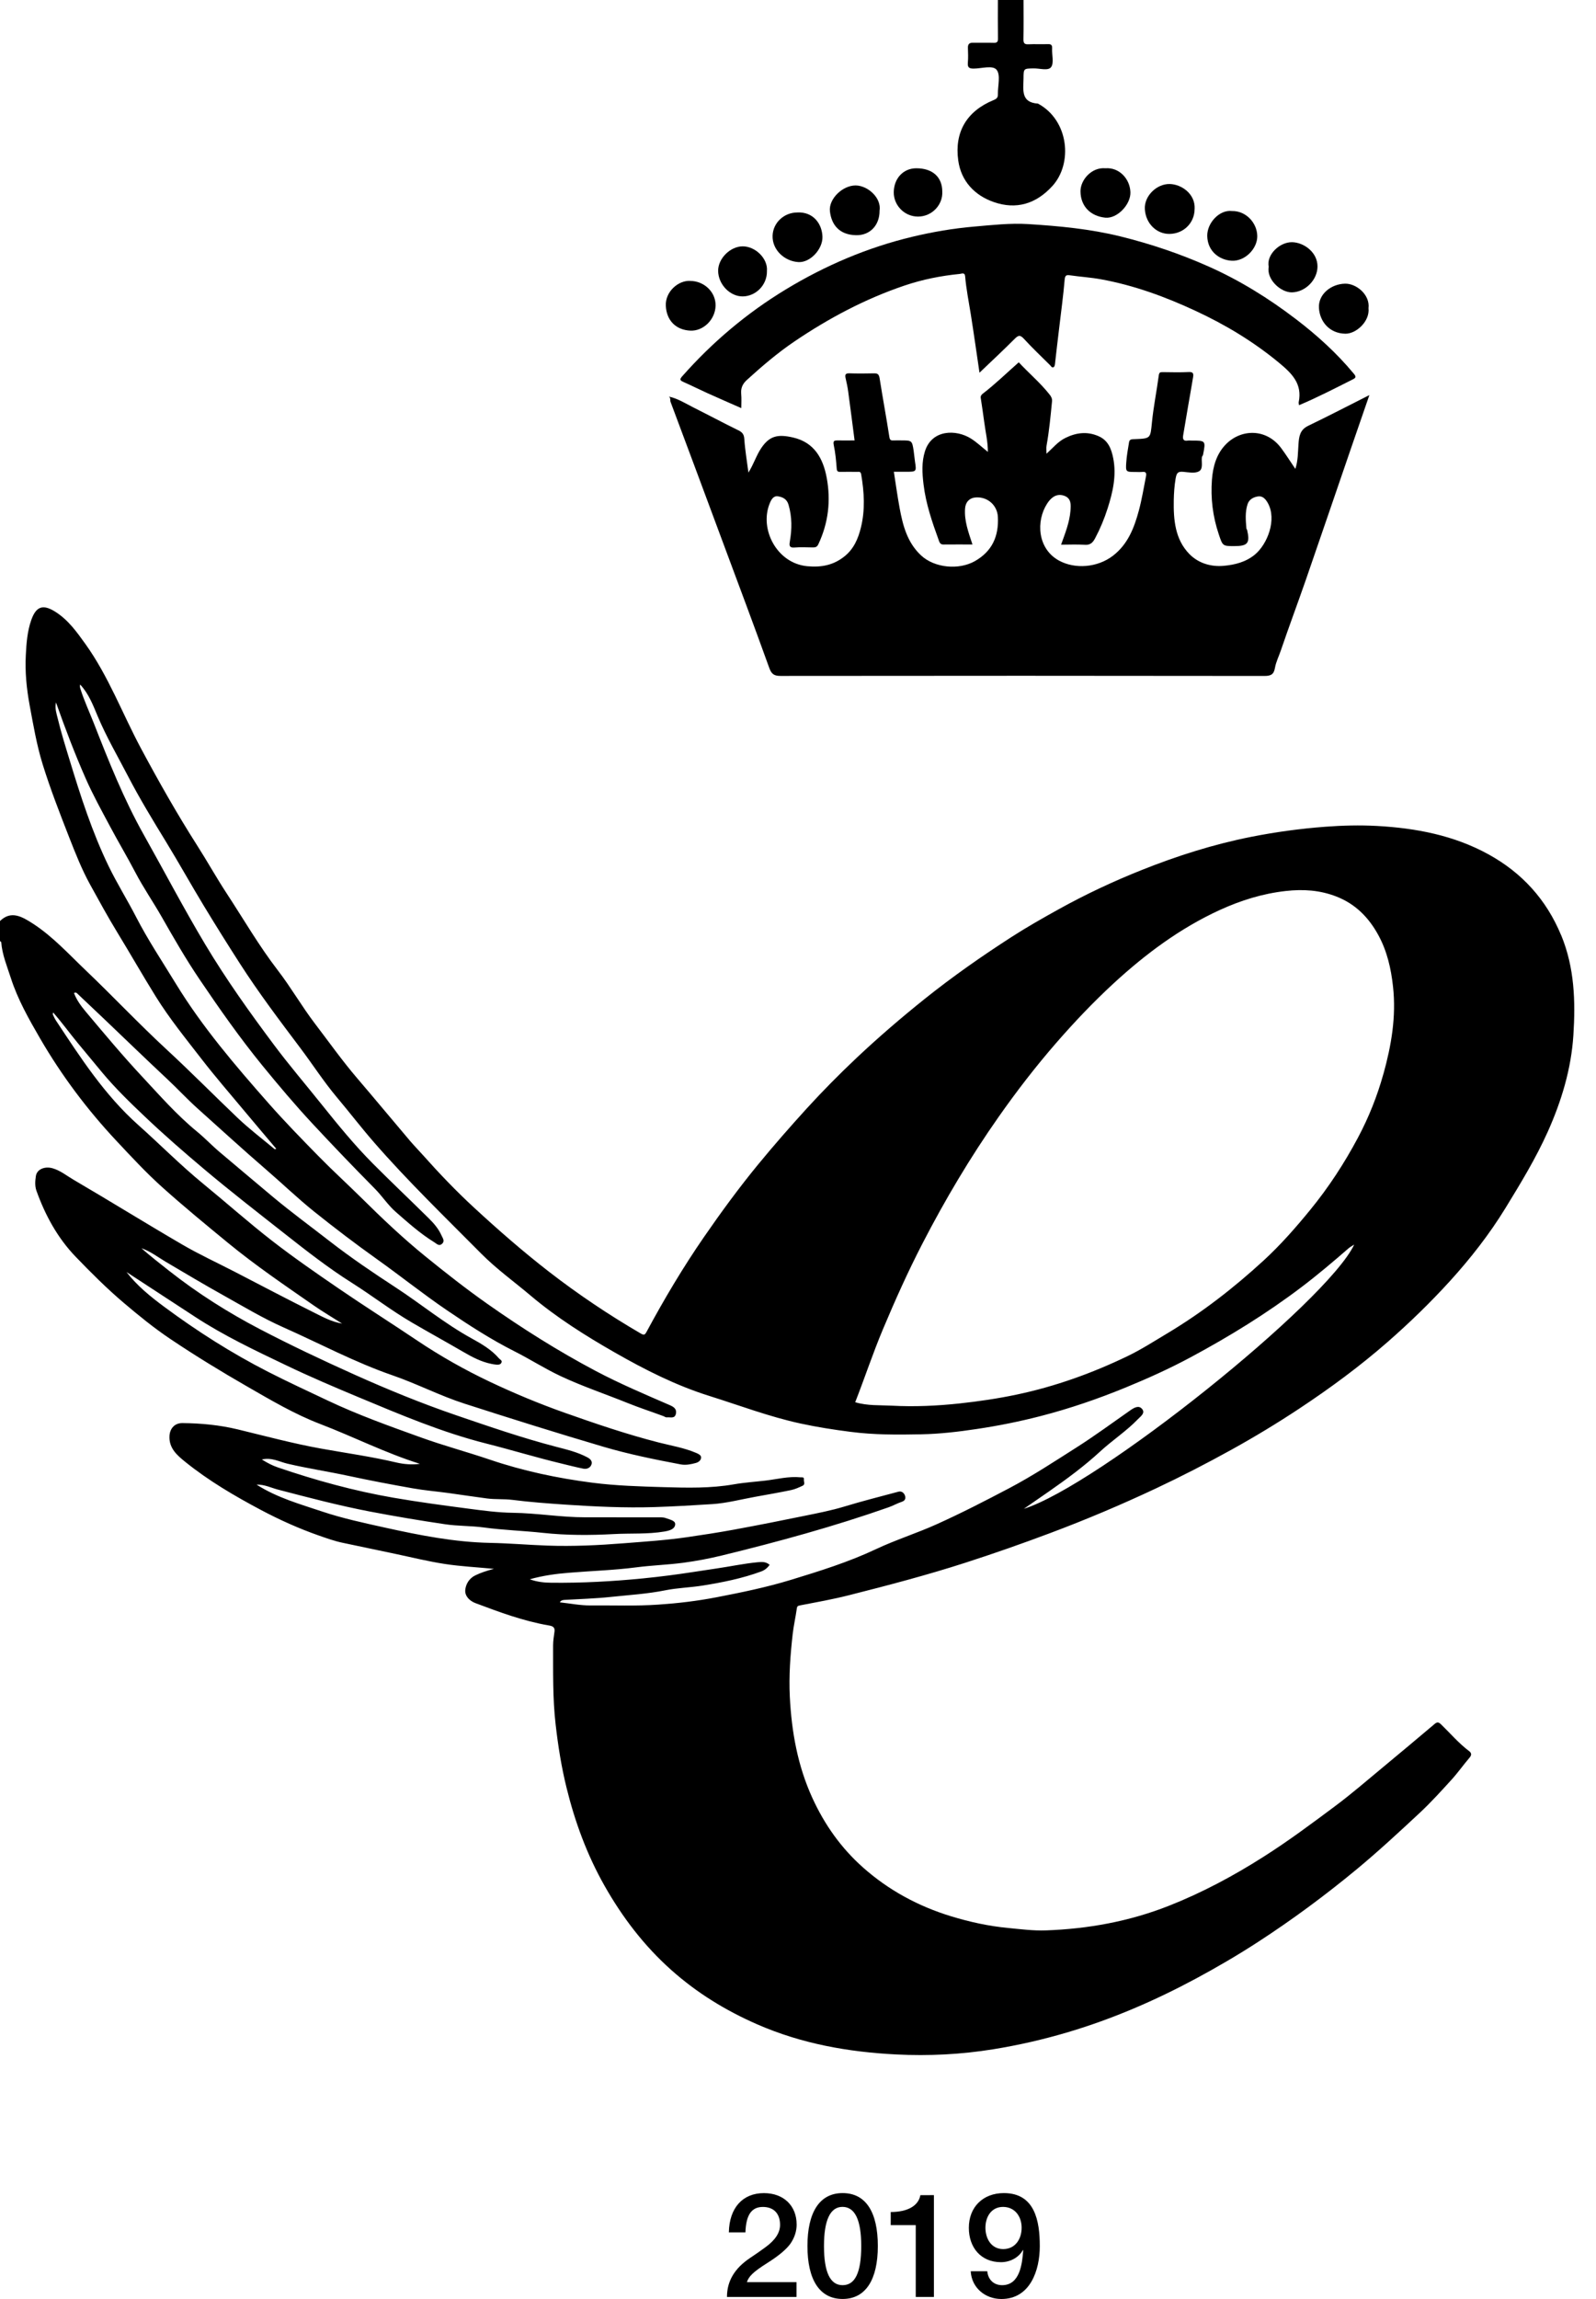 <svg fill="none" height="72" viewBox="0 0 50 72" width="50" xmlns="http://www.w3.org/2000/svg"><g fill="#000"><path d="m43.339 33.635c-.193.694-.458 1.358-.795 1.992-.427.803-.923 1.563-1.501 2.269-.453.554-.924 1.091-1.45 1.575-.936.86-1.936 1.637-3.03 2.291-.407.243-.807.501-1.234.707-1.114.537-2.271.953-3.484 1.208-.589.124-1.183.211-1.782.276-.707.076-1.415.108-2.121.07-.378-.02-.764.007-1.15-.108.296-.755.553-1.535.872-2.293.381-.906.783-1.802 1.234-2.675.709-1.374 1.499-2.703 2.387-3.968.563-.802 1.161-1.578 1.806-2.319.565-.649 1.156-1.272 1.786-1.853 1.003-.925 2.093-1.739 3.342-2.31.655-.299 1.336-.512 2.062-.593.547-.061 1.067-.028 1.582.172.604.234 1.022.663 1.322 1.217.271.5.394 1.04.456 1.607.103.939-.052 1.839-.301 2.735zm-11.272 13.624c.262-.181.524-.362.785-.543.56-.39 1.109-.793 1.613-1.257.381-.351.82-.636 1.182-1.011.087-.09.24-.191.133-.322-.102-.125-.25-.041-.369.042-.556.388-1.102.792-1.673 1.155-.697.443-1.387.898-2.12 1.284-.748.394-1.5.781-2.27 1.128-.625.282-1.285.489-1.905.781-.86.406-1.762.686-2.665.962-.763.233-1.545.394-2.329.545-.603.117-1.205.188-1.818.23-.713.05-1.423.019-2.133.026-.319.003-.639-.063-.959-.097.028-.054.079-.072.142-.076.484-.028.97-.042 1.452-.093.571-.061 1.145-.094 1.71-.208.384-.077.781-.086 1.169-.148.624-.1 1.244-.224 1.84-.444.105-.039.189-.108.26-.205-.114-.098-.225-.096-.374-.082-.443.042-.875.136-1.313.199-.488.071-.974.152-1.463.214-.275.035-.55.067-.825.094-.954.094-1.911.146-2.87.135-.215-.002-.433-.023-.672-.108.422-.118.82-.171 1.224-.204.707-.059 1.417-.079 2.123-.171.485-.063.976-.078 1.461-.142.407-.054.813-.131 1.212-.228 1.762-.43 3.511-.908 5.224-1.51.141-.05.274-.126.416-.173.107-.035.122-.113.097-.19-.029-.086-.104-.153-.207-.125-.568.152-1.138.296-1.7.467-.407.123-.823.203-1.237.288-.742.153-1.484.299-2.229.436-.484.089-.971.163-1.458.234-.652.095-1.308.137-1.964.189-.804.064-1.609.103-2.413.074-.596-.022-1.191-.073-1.787-.085-1.116-.022-2.203-.237-3.29-.477-.667-.148-1.334-.29-1.981-.507-.691-.232-1.399-.427-2.049-.841.252-.006.456.1.666.155.953.249 1.905.5 2.872.686.788.151 1.581.284 2.374.401.398.059.806.046 1.205.1.616.084 1.238.102 1.855.169.738.08 1.482.078 2.221.038.528-.029 1.061.009 1.586-.08.144-.025.324-.068.336-.222.009-.123-.166-.148-.281-.194-.075-.03-.143-.027-.214-.028-.774-.002-1.548-.002-2.322-.001-.759.001-1.508-.131-2.267-.141-.466-.006-.932-.069-1.396-.13-.783-.103-1.565-.207-2.345-.342-1.237-.214-2.438-.545-3.622-.949-.169-.058-.326-.138-.502-.249.308-.071.55.072.799.131.632.149 1.274.245 1.908.381.669.144 1.343.272 2.017.391.372.066.75.097 1.124.148.403.055.804.118 1.207.17.262.034.526.011.792.044.551.07 1.107.111 1.662.149.93.062 1.861.106 2.792.077.603-.019 1.207-.055 1.809-.093.452-.029.897-.148 1.345-.229.376-.068.753-.133 1.127-.211.124-.026.244-.082.36-.136.09-.042.032-.13.04-.197.01-.085-.062-.061-.109-.066-.37-.037-.731.059-1.092.102-.331.039-.665.06-.996.118-.724.127-1.458.109-2.187.088-.749-.022-1.501-.044-2.242-.139-1.092-.141-2.166-.367-3.217-.724-.711-.241-1.439-.436-2.147-.691-.99-.356-1.98-.709-2.933-1.161-.623-.295-1.248-.583-1.862-.897-1.149-.587-2.234-1.278-3.267-2.045-.427-.317-.844-.656-1.17-1.081.721.472 1.442.944 2.164 1.414.899.586 1.866 1.043 2.832 1.505.75.36 1.515.685 2.281 1.005 1.307.545 2.609 1.099 3.993 1.448.785.198 1.561.436 2.349.625.23.055.46.116.692.162.107.021.214-.021.254-.126.04-.106-.033-.178-.126-.228-.307-.164-.64-.243-.974-.33-1.062-.276-2.098-.634-3.135-.988-1.084-.371-2.144-.805-3.189-1.274-1.002-.45-1.995-.919-2.969-1.427-.998-.521-1.945-1.122-2.831-1.819-.295-.232-.59-.463-.874-.712.281.095.511.277.76.424.6.354 1.197.711 1.806 1.05.622.347 1.233.716 1.882 1.004 1.138.505 2.237 1.095 3.422 1.504.761.262 1.486.64 2.256.887 1.445.465 2.893.92 4.349 1.349.793.234 1.606.398 2.419.552.158.03.321-.002.477-.045.087-.024.162-.086.163-.173 0-.069-.075-.107-.149-.139-.379-.163-.784-.228-1.179-.329-1-.256-1.975-.588-2.948-.932-.798-.283-1.577-.607-2.339-.968-.791-.375-1.554-.806-2.284-1.296-.807-.542-1.629-1.062-2.431-1.61-.715-.489-1.429-.982-2.112-1.512-.737-.572-1.434-1.194-2.157-1.785-.707-.579-1.349-1.23-2.029-1.836-1.06-.943-1.812-2.111-2.582-3.274-.039-.059-.068-.126-.099-.191-.005-.011.004-.028.009-.064.278.317.517.649.776.963.255.309.51.617.766.924.409.489.867.935 1.33 1.373.6.571 1.225 1.114 1.859 1.648.824.694 1.674 1.353 2.519 2.018.687.541 1.375 1.079 2.117 1.547.632.4 1.226.861 1.873 1.238.533.311 1.075.609 1.608.919.28.163.563.313.885.377.05.01.099.02.15.023.06.004.124.006.158-.054.042-.076-.037-.101-.072-.141-.236-.275-.55-.457-.857-.626-.844-.463-1.584-1.077-2.386-1.6-.7-.456-1.395-.927-2.055-1.439-.596-.464-1.206-.91-1.787-1.395-.555-.463-1.105-.93-1.658-1.395-.249-.209-.47-.446-.722-.652-.631-.517-1.168-1.132-1.722-1.726-.609-.652-1.181-1.339-1.756-2.022-.147-.175-.289-.367-.372-.588.063-.031.086-.001.113.025.284.269.569.538.853.808.648.617 1.29 1.24 1.944 1.851.326.304.627.631.96.93.711.636 1.414 1.282 2.137 1.905.505.435.987.899 1.506 1.317.644.516 1.3 1.016 1.973 1.495.742.528 1.454 1.099 2.207 1.61.677.46 1.364.905 2.099 1.276.493.248.959.549 1.461.784.681.319 1.395.558 2.091.839.371.15.752.273 1.128.413.033.012.061.041.1.036.108-.013.254.056.287-.121.028-.151-.085-.214-.193-.261-.78-.339-1.563-.67-2.316-1.068-1.184-.626-2.314-1.34-3.409-2.111-.664-.468-1.302-.969-1.933-1.481-.699-.567-1.35-1.184-1.988-1.816-.448-.443-.914-.867-1.355-1.317-.533-.543-1.065-1.089-1.568-1.659-1.047-1.188-2.077-2.39-2.906-3.747-.423-.693-.874-1.368-1.246-2.091-.276-.536-.598-1.05-.861-1.592-.515-1.066-.877-2.19-1.221-3.321-.132-.432-.267-.862-.372-1.301-.036-.15-.096-.307-.055-.504.29.824.591 1.61.93 2.381.225.512.498 1.004.761 1.498.256.482.537.951.79 1.435.253.485.564.934.834 1.408.377.662.757 1.322 1.184 1.953.623.922 1.263 1.834 1.966 2.696.504.617 1.019 1.228 1.564 1.814.641.689 1.292 1.369 1.955 2.038.232.234.415.519.661.734.387.338.772.684 1.213.954.067.041.141.129.234.047.099-.087.025-.177-.012-.26-.092-.209-.239-.382-.399-.539-.58-.574-1.174-1.134-1.749-1.712-.584-.586-1.105-1.227-1.623-1.873-.491-.613-1.001-1.21-1.472-1.839-.765-1.022-1.506-2.061-2.162-3.157-.674-1.128-1.284-2.292-1.927-3.438-.627-1.117-1.097-2.3-1.562-3.487-.141-.36-.305-.71-.421-1.08-.014-.045-.021-.081-.008-.133.27.288.405.648.551.995.27.644.622 1.246.943 1.864.367.708.782 1.389 1.198 2.069.404.661.781 1.339 1.183 2.002.369.608.746 1.212 1.131 1.81.585.911 1.239 1.776 1.89 2.641.387.514.736 1.058 1.15 1.55.39.463.758.944 1.156 1.401 1.062 1.22 2.224 2.341 3.36 3.487.48.485 1.035.882 1.554 1.321.812.685 1.711 1.252 2.63 1.777.946.541 1.919 1.035 2.967 1.363.95.298 1.882.653 2.859.864.517.112 1.038.193 1.563.26.737.096 1.474.092 2.212.077.584-.011 1.163-.079 1.743-.166.679-.101 1.349-.236 2.013-.408.903-.234 1.782-.535 2.645-.889.697-.286 1.385-.596 2.047-.952 1.205-.647 2.37-1.363 3.463-2.191.512-.388 1-.802 1.484-1.222.046-.04.102-.067.172-.113-.855 1.802-8.035 7.555-10.36 8.278zm16.843-17.964c-.464-1.123-1.23-1.962-2.279-2.539-1.083-.596-2.275-.822-3.493-.889-.536-.029-1.078-.016-1.619.025-.785.059-1.559.165-2.331.318-1.172.233-2.304.592-3.412 1.034-.894.356-1.763.763-2.605 1.23-.503.279-1.003.562-1.485.873-.935.603-1.846 1.24-2.717 1.937-.737.59-1.452 1.205-2.138 1.851-.533.503-1.05 1.025-1.546 1.568-.523.575-1.034 1.157-1.528 1.758-.602.733-1.162 1.497-1.701 2.278-.658.953-1.249 1.948-1.798 2.967-.044.082-.071.122-.177.061-1.004-.585-1.966-1.229-2.886-1.942-.81-.628-1.58-1.3-2.331-1.993-.573-.527-1.111-1.091-1.629-1.673-.127-.142-.261-.279-.385-.424-.557-.656-1.106-1.32-1.666-1.974-.467-.547-.882-1.133-1.317-1.703-.412-.54-.749-1.131-1.163-1.669-.59-.766-1.073-1.602-1.602-2.409-.323-.493-.61-1.009-.927-1.505-.63-.988-1.206-2.006-1.759-3.038-.583-1.089-1.016-2.259-1.742-3.271-.271-.378-.541-.757-.949-1.012-.384-.239-.596-.163-.747.269-.124.355-.15.724-.169 1.091-.028.527.023 1.05.12 1.574.116.623.221 1.247.409 1.853.24.773.534 1.526.828 2.279.198.506.398 1.013.66 1.488.277.503.552 1.007.852 1.498.404.662.788 1.336 1.197 1.995.432.696.948 1.33 1.448 1.976.41.53.849 1.037 1.279 1.552.348.417.7.831 1.054 1.25-.025.005-.045.016-.052.01-.392-.327-.801-.637-1.17-.989-.744-.71-1.467-1.442-2.224-2.141-.866-.801-1.676-1.662-2.531-2.477-.527-.502-1.017-1.043-1.631-1.445-.37-.242-.706-.427-1.049-.091v.625c.014.013.039.026.04.041.031.392.184.754.302 1.121.216.671.565 1.285.917 1.892.672 1.157 1.472 2.224 2.387 3.201.469.5.934 1.004 1.448 1.464.67.6 1.363 1.17 2.057 1.74.857.704 1.772 1.324 2.68 1.955.288.2.592.378.888.567-.325-.054-.607-.208-.889-.349-.836-.417-1.662-.853-2.492-1.282-.543-.28-1.1-.536-1.627-.844-1.142-.665-2.265-1.363-3.405-2.029-.214-.125-.411-.289-.657-.36-.246-.07-.492.03-.524.244-.022.149-.036.309.018.46.275.768.661 1.476 1.227 2.065.481.499.971.99 1.504 1.442.472.401.95.79 1.462 1.134.782.525 1.584 1.015 2.401 1.485.748.43 1.491.871 2.296 1.179 1.047.401 2.049.911 3.123 1.247-.251.036-.511.011-.739-.042-.781-.185-1.575-.294-2.362-.436-.878-.158-1.739-.391-2.605-.6-.568-.137-1.15-.193-1.735-.198-.241-.002-.39.168-.404.399-.023.386.238.609.488.811.734.594 1.547 1.07 2.379 1.512.582.309 1.182.578 1.804.797.25.087.499.177.76.231.55.114 1.099.232 1.648.347.514.108 1.026.236 1.545.315.495.076.998.101 1.541.153-.228.06-.408.119-.582.203-.203.097-.303.288-.317.462-.015.173.117.333.323.41.752.282 1.502.562 2.298.698.113.019.194.052.175.192-.02.145-.044.29-.044.435.003.827-.016 1.653.08 2.479.076.664.18 1.322.339 1.967.263 1.074.643 2.109 1.191 3.077.559.987 1.235 1.875 2.087 2.636.807.721 1.709 1.273 2.695 1.705 1.391.609 2.858.869 4.358.944 1.014.051 2.028.001 3.038-.162.798-.129 1.581-.309 2.354-.539 1.392-.414 2.718-.988 3.997-1.675.665-.358 1.316-.738 1.948-1.149 1.075-.698 2.103-1.459 3.092-2.277.679-.563 1.324-1.161 1.968-1.761.351-.327.675-.685.999-1.041.2-.22.372-.465.566-.692.072-.085.06-.147-.016-.205-.327-.246-.59-.559-.883-.841-.062-.059-.112-.079-.189-.014-.546.461-1.094.92-1.644 1.376-.488.404-.967.82-1.474 1.198-.734.548-1.468 1.095-2.243 1.587-.947.603-1.93 1.129-2.975 1.541-1.238.488-2.528.722-3.851.769-.393.014-.789-.038-1.184-.076-.607-.058-1.197-.187-1.778-.364-1.033-.315-1.967-.819-2.772-1.536-.68-.605-1.197-1.334-1.579-2.168-.463-1.011-.653-2.076-.708-3.172-.033-.657.016-1.312.09-1.965.03-.266.091-.527.128-.792.01-.072.024-.091.1-.105.509-.098 1.02-.189 1.523-.316 1.23-.311 2.458-.633 3.666-1.023.892-.288 1.777-.598 2.655-.928 1.121-.42 2.22-.886 3.302-1.394.799-.376 1.585-.78 2.359-1.208.73-.404 1.444-.835 2.138-1.295.967-.64 1.9-1.327 2.775-2.093.684-.599 1.334-1.229 1.946-1.902.646-.711 1.235-1.465 1.737-2.283.476-.777.95-1.555 1.325-2.39.434-.968.737-1.976.804-3.029.068-1.057.036-2.113-.382-3.127z"/><path d="m32.066 0c0 .409.005.819-.003 1.227-.002.125.031.167.159.16.2-.01.402.003.602-.005.106-.004.143.027.137.136-.011.2.064.452-.032.584-.091.125-.359.036-.55.04-.313.006-.311.002-.314.314-.003.353-.093.754.454.789.971.525 1.094 1.876.45 2.581-.515.565-1.136.745-1.834.503-.598-.207-1.025-.653-1.115-1.303-.123-.889.264-1.546 1.111-1.893.109-.045.133-.089.131-.186-.004-.259.089-.591-.037-.757-.12-.158-.472-.042-.721-.042-.143 0-.196-.034-.183-.183.014-.155.007-.312.002-.468-.003-.114.044-.161.159-.159.215.004.432-.004.647.003.108.004.138-.031.136-.137-.006-.402-.002-.803-.002-1.205z"/><path d="m30.949 14.162c0-.338-.076-.64-.115-.946-.032-.251-.072-.501-.109-.752-.009-.059.019-.1.062-.133.396-.304.752-.652 1.129-.984.314.339.673.639.964 1.007.056.07.086.131.078.216-.045.463-.088.926-.171 1.384-.013.071-.002.147-.002.256.2-.181.36-.381.59-.494.34-.168.683-.213 1.043-.055.302.133.4.403.457.686.108.541-.011 1.064-.176 1.578-.103.322-.231.632-.39.931-.075.141-.154.219-.328.206-.243-.017-.489-.004-.739-.004.126-.352.264-.694.294-1.062.015-.191.032-.402-.218-.477-.243-.072-.406.088-.511.25-.357.549-.306 1.417.369 1.787.499.273 1.204.224 1.693-.153.466-.359.664-.874.809-1.412.096-.354.153-.718.225-1.078.017-.083.004-.146-.109-.134-.073.009-.149.002-.223.002-.297 0-.307-.001-.288-.29.014-.217.054-.431.089-.646.016-.098.1-.089.176-.092.509-.02.49-.022.541-.531.049-.489.148-.974.213-1.462.012-.091.04-.107.12-.106.275.003.551.011.826-.003.146-.008.144.072.129.163-.049.307-.106.612-.158.919-.051.299-.103.599-.152.898-.018.108-.002.194.144.168.036-.007.074-.001.112-.001.452 0 .453 0 .367.443-.005.028-.033.051-.037.079-.02.154.051.367-.096.444-.13.067-.321.028-.483.013-.174-.016-.213.032-.245.217-.038.224-.053.457-.057.673-.01.601.036 1.22.488 1.683.281.288.671.406 1.073.371.349-.031.693-.116.978-.35.392-.322.703-1.103.404-1.624-.073-.128-.165-.221-.303-.2-.139.021-.277.088-.328.244-.081.251-.058.507-.036.763.001.013.017.025.021.039.098.414.024.51-.396.51-.371 0-.368-.001-.493-.376-.186-.554-.256-1.126-.212-1.704.031-.41.141-.814.449-1.12.475-.472 1.255-.489 1.717.127.154.206.291.426.447.655.086-.259.08-.519.098-.771.017-.25.046-.454.306-.579.625-.301 1.242-.621 1.915-.961-.207.6-.396 1.144-.583 1.689-.47 1.367-.936 2.736-1.409 4.102-.256.737-.53 1.467-.781 2.205-.062.183-.152.36-.185.548-.036.205-.126.252-.33.252-5.053-.007-10.106-.007-15.16-.001-.2 0-.282-.055-.353-.253-.479-1.332-.979-2.658-1.472-3.985-.538-1.448-1.077-2.897-1.619-4.343-.02-.053.011-.12-.052-.168.28.062.515.213.76.337.475.238.945.489 1.422.723.128.063.172.134.181.28.022.335.08.668.128 1.04.171-.273.248-.543.408-.776.258-.377.517-.431.991-.322.661.152.94.65 1.053 1.259.134.719.053 1.417-.262 2.085-.041.087-.092.099-.17.099-.194-.002-.388-.013-.58.003-.175.015-.16-.091-.142-.192.067-.386.07-.764-.041-1.147-.054-.185-.187-.242-.331-.265-.139-.023-.209.098-.258.219-.333.81.225 1.883 1.177 1.97.444.041.822-.032 1.169-.312.29-.234.425-.555.509-.895.137-.553.105-1.113.009-1.672-.017-.096-.072-.075-.126-.076-.171-.002-.342-.002-.513 0-.071.001-.12.002-.127-.1-.018-.246-.041-.494-.092-.735-.028-.132.01-.15.117-.149.178.002.356 0.0.535 0-.067-.518-.132-1.027-.201-1.535-.018-.136-.048-.27-.078-.404-.023-.102-.025-.167.115-.163.26.009.521.007.781.001.128-.003.151.055.17.173.095.607.209 1.211.302 1.818.017.11.058.114.138.11.074-.003.149-.001.223-.001.345 0 .35-.001.4.322.017.114.025.23.043.346.05.313.04.314-.282.314-.126 0-.251 0-.381 0 .061.39.112.763.18 1.132.102.55.239 1.084.673 1.488.422.393 1.184.465 1.689.177.542-.309.747-.783.717-1.383-.018-.363-.318-.631-.683-.611-.203.011-.33.143-.345.347-.028.386.104.74.232 1.127-.315 0-.615-.002-.915.001-.1.001-.121-.077-.144-.141-.206-.567-.401-1.135-.474-1.742-.042-.353-.063-.694.044-1.036.215-.684.973-.694 1.443-.398.181.114.339.266.53.418z"/><path d="m40.695 12.689c-.004-.04-.014-.068-.009-.093.12-.581-.219-.907-.626-1.243-.797-.658-1.669-1.182-2.6-1.615-.951-.443-1.93-.802-2.968-.991-.323-.059-.648-.078-.971-.125-.089-.014-.154-.015-.166.127-.043.507-.113 1.012-.172 1.518-.044.375-.091.751-.132 1.127-.005.049-.015.097-.055.11-.047.014-.073-.041-.103-.071-.274-.273-.556-.539-.817-.824-.121-.133-.181-.105-.292.007-.349.35-.712.687-1.098 1.056-.094-.631-.178-1.235-.274-1.837-.063-.393-.142-.785-.176-1.182-.011-.133-.113-.079-.168-.074-.59.058-1.17.174-1.731.364-1.231.416-2.37 1.021-3.443 1.747-.531.359-1.019.776-1.494 1.208-.141.128-.196.26-.179.444.013.139.003.28.003.44-.364-.161-.71-.31-1.054-.466-.255-.115-.505-.241-.76-.354-.112-.05-.123-.081-.036-.179.944-1.068 2.021-1.977 3.241-2.717 1.241-.752 2.559-1.315 3.972-1.652.635-.151 1.275-.261 1.927-.317.565-.049 1.132-.114 1.697-.079.971.061 1.937.151 2.89.386.951.235 1.867.544 2.761.942.979.435 1.881.996 2.727 1.641.666.507 1.289 1.071 1.827 1.721.078.094.059.126-.038.175-.55.276-1.097.56-1.681.807z"/><path d="m37.425 6.54c0.0.442-.343.78-.785.786-.399.005-.746-.316-.774-.776-.025-.409.372-.8.787-.787.366.012.796.312.773.777z"/><path d="m38.598 6.609c.436-.008.785.371.79.784.005.395-.384.792-.796.773-.38-.018-.763-.288-.771-.778-.006-.41.387-.828.776-.779z"/><path d="m21.624 8.798c.441.003.802.352.794.774-.009.436-.384.802-.79.783-.453-.021-.747-.317-.769-.778-.021-.448.4-.804.765-.779z"/><path d="m42.873 9.652c.046.408-.382.805-.727.799-.502-.009-.803-.386-.826-.811-.022-.418.369-.744.816-.756.356-.009.789.347.737.768z"/><path d="m27.555 6.607c0 .45-.302.769-.737.759-.526-.011-.771-.328-.818-.751-.043-.385.397-.811.809-.807.374.004.815.387.745.798z"/><path d="m39.747 8.358c-.081-.381.346-.779.73-.773.372.006.802.318.798.764-.004.42-.38.797-.797.807-.354.009-.803-.405-.732-.797z"/><path d="m24.982 6.654c.496-.024.773.356.784.762.011.386-.383.813-.752.792-.431-.024-.825-.378-.81-.826.013-.402.352-.728.779-.728z"/><path d="m34.632 5.27c.423-.034.766.323.782.748.014.386-.414.836-.787.799-.439-.044-.77-.333-.777-.82-.005-.362.351-.768.782-.727z"/><path d="m24.027 8.49c.004.459-.367.787-.754.793-.396.007-.77-.37-.775-.799-.004-.388.381-.769.77-.769.402-0.0.796.389.758.775z"/><path d="m29.52 5.998c.023.412-.319.784-.759.785-.435 0-.765-.361-.761-.761.004-.433.297-.751.704-.752.509-.001.814.272.816.728z"/><path d="m24.958 69.663c0 .219-.068.419-.196.606-.132.182-.374.383-.72.601-.456.287-.588.428-.642.602h1.553v.464h-2.178c0-.492.232-.893.729-1.225.164-.109.328-.223.483-.337.31-.228.451-.456.451-.697 0-.355-.201-.56-.538-.56-.351 0-.528.242-.547.797h-.519c.014-.774.437-1.23 1.098-1.23.633 0 1.025.41 1.025.979z"/><path d="m26.398 71.567c.387 0 .583-.387.583-1.226 0-.834-.205-1.226-.588-1.226s-.579.414-.579 1.226c0 .834.2 1.226.583 1.226zm1.103-1.226c0 1.048-.378 1.658-1.103 1.658s-1.102-.606-1.102-1.658c0-1.048.373-1.658 1.102-1.658.734 0 1.103.606 1.103 1.658z"/><path d="m29.258 68.747v3.189h-.569v-2.25h-.784v-.41c.538 0 .87-.201.929-.528z"/><path d="m31.427 70.437c.383 0 .579-.319.579-.669 0-.351-.21-.652-.583-.652-.369 0-.551.314-.551.652s.182.669.556.669zm1.148-.091c0 .756-.301 1.654-1.203 1.654-.506 0-.934-.351-.961-.87h.519c.023.26.2.437.465.437.56 0 .629-.674.661-1.093l-.009-.009c-.137.246-.41.382-.688.382-.633 0-1.007-.464-1.007-1.075 0-.656.447-1.089 1.098-1.089.97 0 1.125.87 1.125 1.663z"/></g></svg>